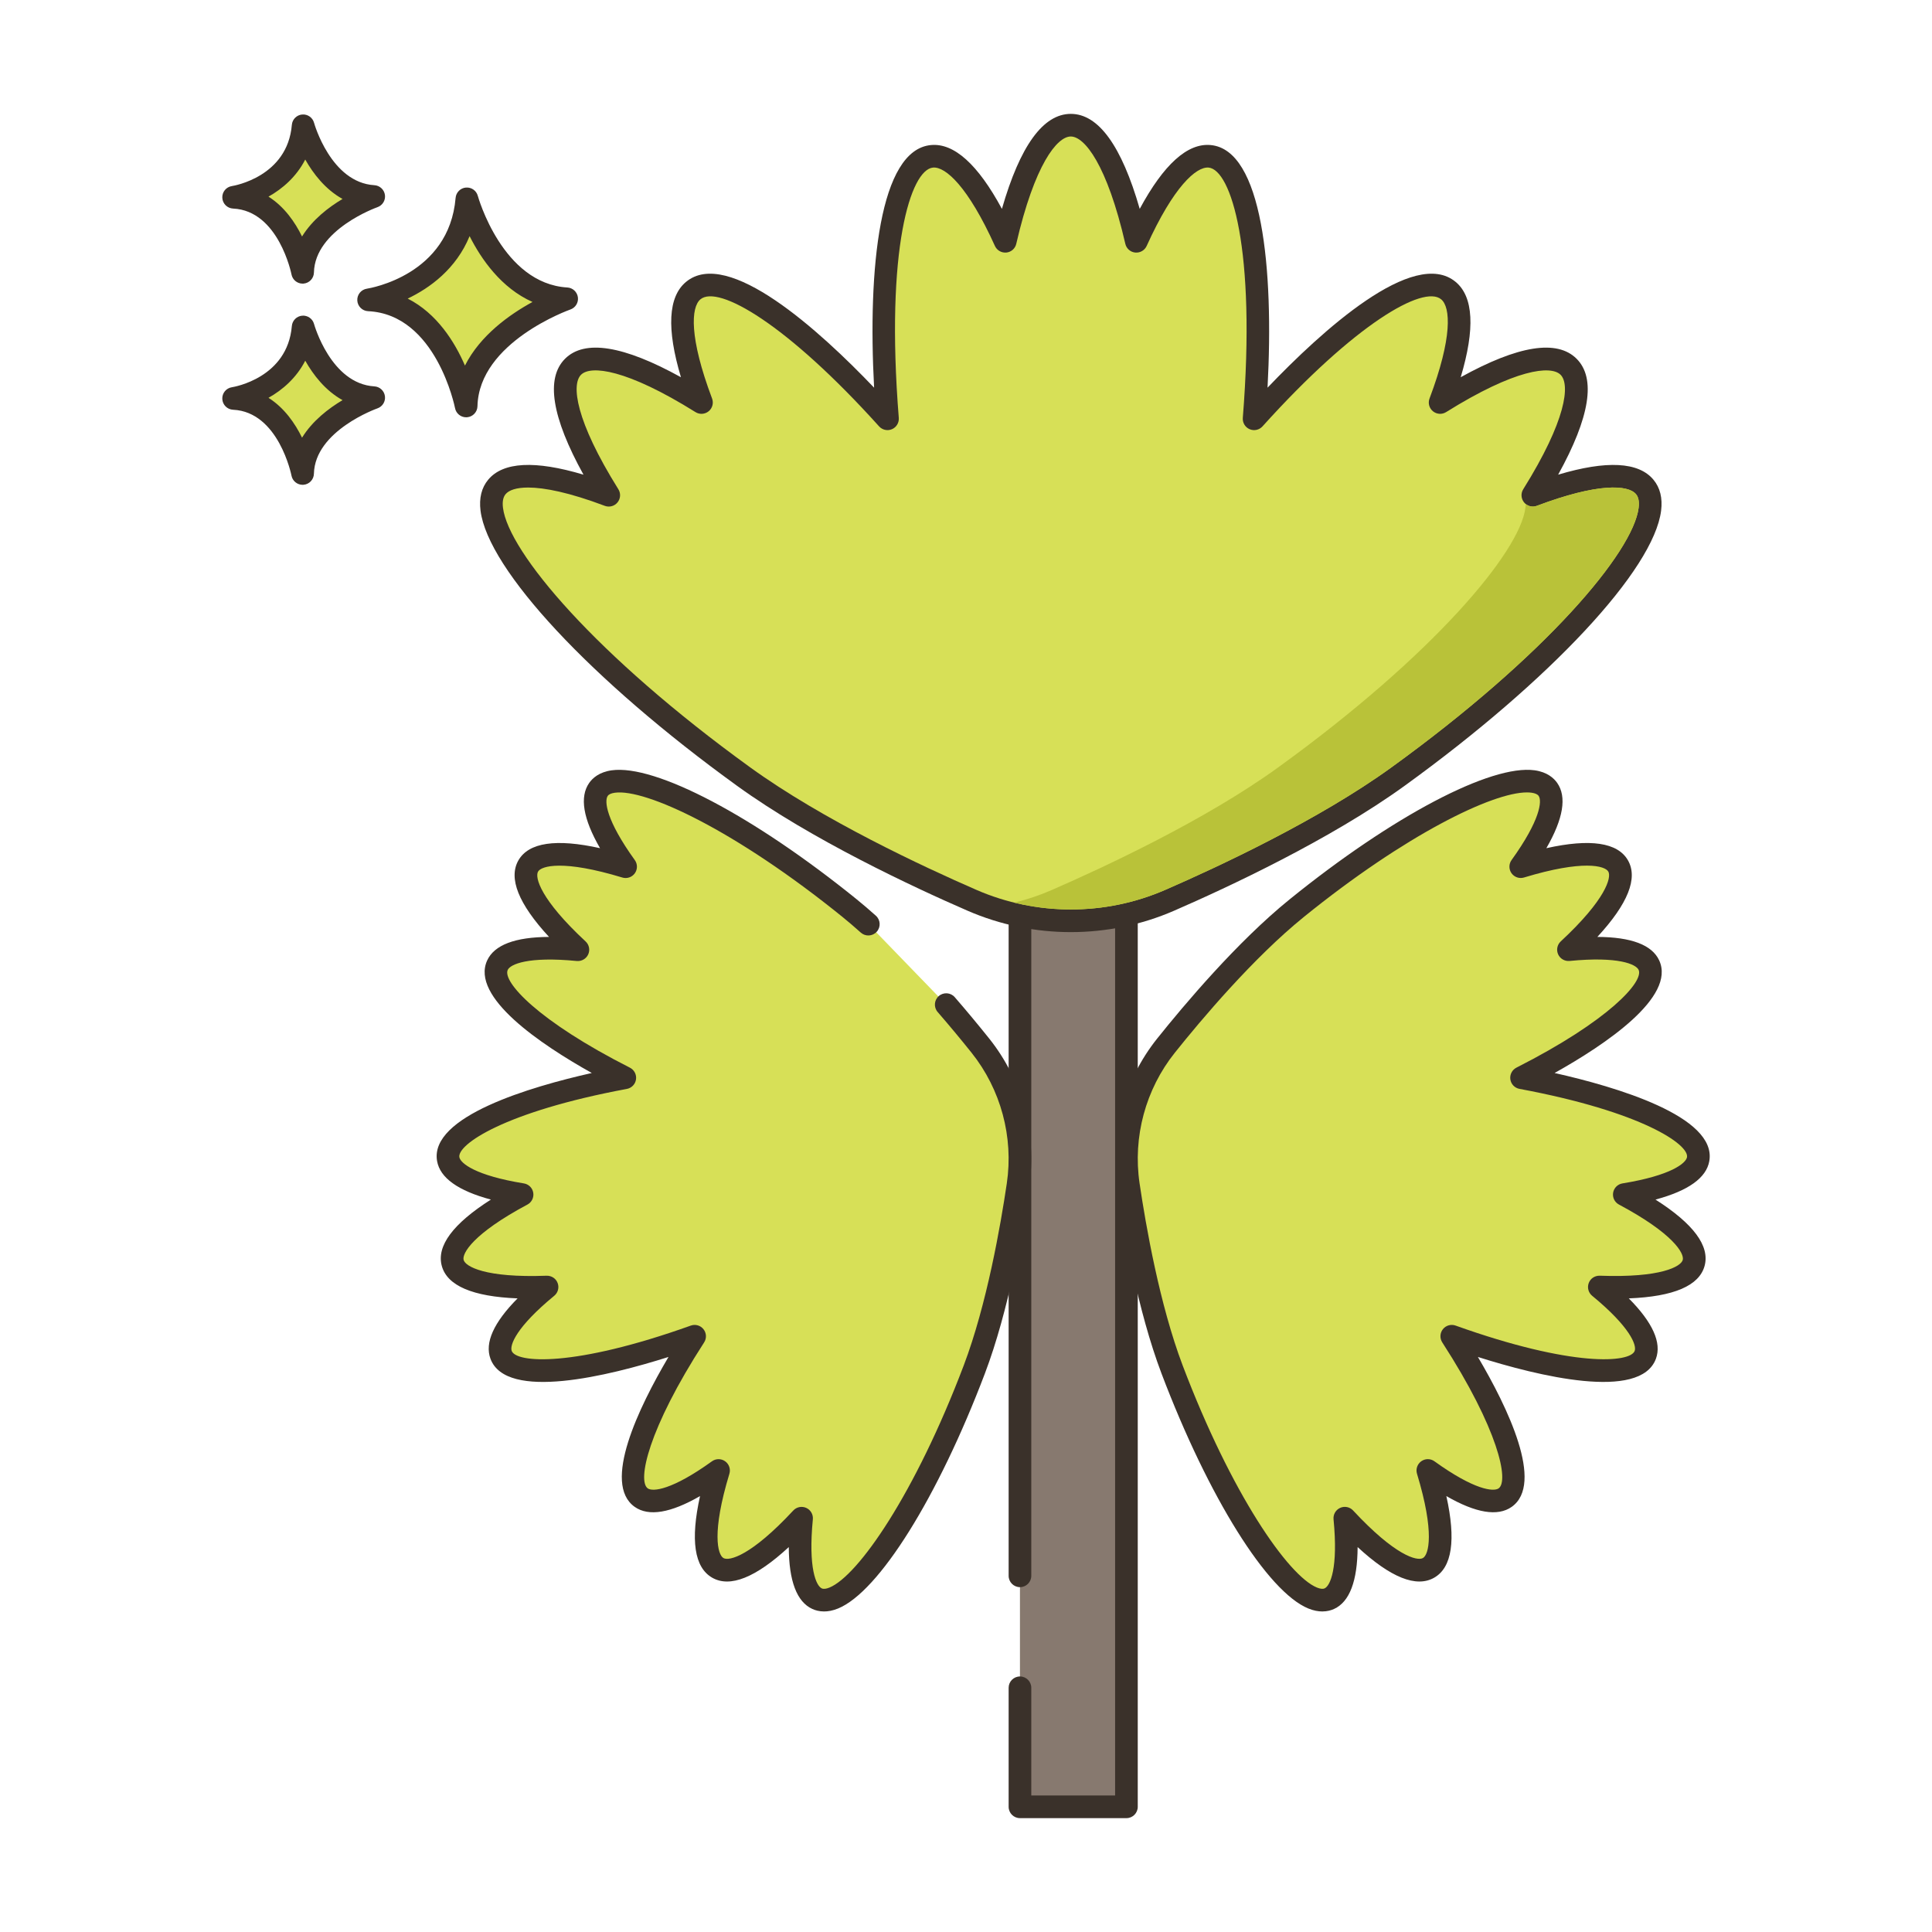 <svg id="Layer_1" enable-background="new 0 0 256 256" height="512" viewBox="0 0 256 256" width="512" xmlns="http://www.w3.org/2000/svg"><g><g><g><path d="m61.865 26.345c-.974 11.564-13.024 13.39-13.024 13.39 10.347.487 12.925 14.059 12.925 14.059.221-9.677 13.321-14.202 13.321-14.202-9.814-.588-13.222-13.247-13.222-13.247z" fill="#d7e057"/></g></g><g><g><path d="m75.176 38.094c-8.604-.514-11.832-12.024-11.863-12.14-.19-.702-.85-1.163-1.583-1.101-.725.066-1.298.642-1.359 1.367-.86 10.215-11.313 11.963-11.754 12.032-.763.115-1.313.79-1.273 1.56s.657 1.384 1.427 1.421c9.028.425 11.499 12.719 11.523 12.843.137.711.759 1.217 1.472 1.217.042 0 .084-.001.126-.005.764-.064 1.357-.693 1.375-1.459.194-8.509 12.191-12.777 12.312-12.819.675-.235 1.092-.915.994-1.623-.099-.709-.683-1.25-1.397-1.293zm-13.566 10.346c-1.357-3.13-3.709-6.907-7.587-8.876 2.931-1.405 6.409-3.913 8.202-8.273 1.551 3.071 4.2 6.88 8.334 8.722-3.007 1.64-6.922 4.406-8.949 8.427z" fill="#3a312a"/></g></g><g><g><path d="m40.166 43.326c-.689 8.179-9.213 9.471-9.213 9.471 7.318.344 9.142 9.944 9.142 9.944.156-6.844 9.422-10.045 9.422-10.045-6.94-.416-9.351-9.37-9.351-9.37z" fill="#d7e057"/></g></g><g><g><path d="m49.607 51.197c-5.766-.345-7.972-8.185-7.994-8.264-.19-.702-.854-1.169-1.582-1.102-.725.065-1.299.642-1.36 1.368-.579 6.871-7.647 8.066-7.942 8.113-.763.115-1.313.79-1.273 1.561.04.77.657 1.384 1.427 1.421 6.036.284 7.724 8.644 7.739 8.726.135.713.759 1.22 1.472 1.22.042 0 .083-.001.125-.005.765-.063 1.358-.694 1.376-1.461.13-5.709 8.332-8.634 8.413-8.662.677-.234 1.094-.913.996-1.622-.097-.708-.682-1.25-1.397-1.293zm-9.584 6.796c-.924-1.886-2.34-3.947-4.447-5.28 1.856-1.042 3.697-2.63 4.871-4.917 1.057 1.873 2.654 3.955 4.941 5.224-1.85 1.101-3.989 2.741-5.365 4.973z" fill="#3a312a"/></g></g><g><g><path d="m40.166 16.668c-.689 8.179-9.213 9.471-9.213 9.471 7.318.344 9.142 9.944 9.142 9.944.156-6.845 9.422-10.045 9.422-10.045-6.94-.416-9.351-9.37-9.351-9.37z" fill="#d7e057"/></g></g><g><g><path d="m49.608 24.54c-5.767-.345-7.973-8.185-7.994-8.265-.19-.702-.854-1.169-1.582-1.102-.725.066-1.299.642-1.36 1.368-.579 6.871-7.647 8.067-7.942 8.114-.763.115-1.314.79-1.273 1.56.04.77.657 1.384 1.428 1.421 6.035.284 7.723 8.644 7.739 8.726.135.713.759 1.22 1.472 1.22.042 0 .083-.001.125-.005.765-.063 1.358-.694 1.376-1.461.13-5.71 8.332-8.634 8.413-8.662.676-.234 1.094-.913.996-1.622-.099-.707-.684-1.249-1.398-1.292zm-9.585 6.795c-.924-1.885-2.34-3.947-4.447-5.28 1.856-1.041 3.697-2.63 4.871-4.916 1.057 1.873 2.655 3.954 4.941 5.224-1.85 1.1-3.989 2.74-5.365 4.972z" fill="#3a312a"/></g></g><g><g><path d="m135.149 60.912v178.5h14.109v-178.5z" fill="#87796f"/></g></g><g><g><path d="m149.258 59.412h-14.108c-.829 0-1.5.671-1.5 1.5v147.894c0 .829.671 1.5 1.5 1.5s1.5-.671 1.5-1.5v-146.394h11.108v175.5h-11.108v-14.272c0-.829-.671-1.5-1.5-1.5s-1.5.671-1.5 1.5v15.772c0 .829.671 1.5 1.5 1.5h14.108c.829 0 1.5-.671 1.5-1.5v-178.5c0-.828-.672-1.5-1.5-1.5z" fill="#3a312a"/></g></g><g><g><path d="m217.936 64.521c-1.913-2.297-7.368-1.713-14.825 1.099 5.152-8.243 7.154-14.604 4.736-17.022s-8.779-.416-17.022 4.736c2.812-7.457 3.396-12.911 1.099-14.825-3.748-3.122-14.099 4.049-25.748 16.983 1.577-19.742-.622-34.299-5.895-34.78-2.977-.271-6.421 3.999-9.705 11.26-2.186-9.472-5.268-15.385-8.688-15.385s-6.502 5.913-8.688 15.385c-3.284-7.261-6.728-11.531-9.705-11.26-5.273.48-7.472 15.038-5.895 34.78-11.649-12.934-22-20.105-25.748-16.983-2.297 1.913-1.713 7.368 1.099 14.825-8.243-5.152-14.604-7.154-17.022-4.736s-.416 8.778 4.736 17.022c-7.457-2.812-12.912-3.396-14.825-1.099-4.229 5.076 10.412 22.263 32.701 38.387 8.827 6.386 21.036 12.377 30.257 16.388 8.352 3.633 17.829 3.633 26.18 0 9.22-4.011 21.43-10.002 30.257-16.388 22.289-16.124 36.93-33.31 32.701-38.387z" fill="#d7e057"/></g></g><g><g><path d="m219.089 63.562c-1.968-2.364-6.207-2.584-12.626-.666 4.21-7.611 5.035-12.769 2.446-15.358s-7.747-1.765-15.358 2.445c1.92-6.417 1.699-10.656-.665-12.625-5.544-4.624-17.732 6.474-24.93 14.011.849-15.834-.711-31.527-7.538-32.149-3.066-.288-6.218 2.561-9.399 8.457-2.404-8.358-5.468-12.589-9.13-12.589s-6.726 4.23-9.13 12.589c-3.181-5.896-6.346-8.745-9.398-8.457-6.827.622-8.387 16.315-7.538 32.149-7.198-7.537-19.385-18.634-24.929-14.011-2.364 1.969-2.585 6.208-.666 12.626-7.611-4.211-12.77-5.036-15.358-2.446-2.589 2.589-1.765 7.747 2.445 15.358-6.417-1.919-10.656-1.699-12.626.666-.883 1.06-1.225 2.442-1.016 4.107.98 7.807 14.64 22.457 33.99 36.455 9.848 7.124 23.36 13.426 30.538 16.548 4.35 1.893 9.019 2.838 13.688 2.838 4.669-.001 9.339-.946 13.688-2.838 7.178-3.122 20.689-9.424 30.538-16.548 19.35-13.998 33.009-28.648 33.99-36.455.209-1.666-.133-3.047-1.016-4.107zm-1.961 3.733c-.734 5.843-12.227 19.535-32.772 34.398-9.619 6.958-22.909 13.154-29.975 16.228-7.939 3.453-17.045 3.453-24.984 0-7.066-3.074-20.356-9.27-29.975-16.228-20.546-14.863-32.039-28.555-32.773-34.398-.102-.807.014-1.418.344-1.813.441-.53 1.409-.881 2.989-.881 2.164 0 5.476.66 10.154 2.424.603.229 1.282.045 1.689-.453.408-.498.453-1.2.112-1.746-5.71-9.136-6.234-13.88-4.947-15.167 1.288-1.287 6.03-.763 15.166 4.947.545.341 1.248.296 1.746-.112s.68-1.087.453-1.689c-3.052-8.095-2.798-12.096-1.543-13.143 2.356-1.964 11.455 3.269 23.673 16.834.43.478 1.117.627 1.708.374.59-.254.953-.857.902-1.498-1.791-22.428 1.574-32.896 4.537-33.167 1.644-.151 4.638 2.503 8.202 10.384.265.586.878.935 1.515.875.64-.063 1.169-.528 1.313-1.155 2.422-10.498 5.407-14.223 7.226-14.223s4.804 3.725 7.226 14.223c.145.627.673 1.092 1.313 1.155.639.06 1.249-.289 1.515-.875 3.565-7.882 6.577-10.527 8.203-10.384 2.962.27 6.328 10.738 4.536 33.167-.051.641.312 1.243.902 1.498.593.253 1.277.104 1.708-.374 12.218-13.565 21.315-18.796 23.674-16.834 1.256 1.046 1.51 5.048-1.543 13.143-.227.602-.045 1.282.453 1.689.498.408 1.2.453 1.746.112 9.137-5.71 13.88-6.232 15.167-4.947 1.286 1.287.762 6.03-4.948 15.167-.341.545-.296 1.248.112 1.746.407.498 1.086.681 1.689.453 8.093-3.052 12.097-2.798 13.143-1.542.33.394.445 1.005.344 1.812z" fill="#3a312a"/></g></g><g><g><path d="m129.908 138.557c-1.357-1.698-2.889-3.549-4.529-5.442l-10.318-10.661c-.825-.739-1.65-1.447-2.468-2.109-15.612-12.644-30.516-19.695-33.29-15.747-1.255 1.786.195 5.521 3.598 10.243-6.793-2.063-11.659-2.263-12.903-.098s1.378 6.269 6.58 11.1c-5.793-.563-9.75.064-10.661 2.047-1.487 3.237 5.539 9.17 16.876 14.92-14.22 2.647-24.064 6.969-23.399 10.778.375 2.15 4.042 3.766 9.786 4.699-6.262 3.345-9.844 6.644-9.193 9.055s5.407 3.458 12.502 3.196c-4.494 3.698-6.849 6.939-6.091 8.987 1.343 3.627 12.025 2.405 25.644-2.465-6.901 10.676-9.986 19.339-7.071 21.387 1.786 1.255 5.521-.195 10.243-3.598-2.063 6.793-2.263 11.659-.098 12.903s6.269-1.378 11.1-6.58c-.563 5.793.064 9.75 2.048 10.661 4.384 2.015 13.714-11.58 20.838-30.364 2.822-7.439 4.721-17.188 5.794-24.452.968-6.582-.837-13.264-4.988-18.46z" fill="#d7e057"/></g></g><g><g><path d="m131.08 137.62c-1.485-1.857-3.021-3.704-4.568-5.487-.541-.626-1.489-.693-2.116-.151-.626.542-.694 1.49-.151 2.116 1.52 1.754 3.031 3.569 4.491 5.395 3.876 4.853 5.58 11.16 4.672 17.303-.819 5.552-2.651 16.07-5.712 24.14-6.457 17.024-13.984 27.866-17.788 29.424-.442.181-.786.218-1.021.109-.736-.338-1.813-2.647-1.181-9.153.062-.64-.291-1.249-.878-1.513s-1.276-.124-1.714.347c-5.564 5.99-8.488 6.74-9.253 6.3-.767-.441-1.59-3.342.786-11.166.187-.616-.04-1.282-.563-1.656s-1.227-.373-1.749.004c-5.302 3.821-7.84 4.053-8.503 3.587-1.396-.982.011-7.809 7.469-19.345.349-.54.315-1.242-.085-1.746-.399-.504-1.074-.698-1.681-.481-15.585 5.575-23.146 4.938-23.732 3.357-.281-.76.589-3.154 5.637-7.307.497-.409.678-1.089.449-1.69-.228-.602-.798-.979-1.458-.967-8.167.305-10.767-1.233-10.998-2.088-.231-.854 1.239-3.488 8.452-7.34.568-.303.879-.935.773-1.569-.105-.635-.604-1.131-1.239-1.234-6.453-1.048-8.41-2.679-8.55-3.477-.29-1.66 5.923-6.017 22.196-9.046.632-.118 1.119-.625 1.21-1.261s-.233-1.26-.806-1.551c-12.252-6.214-16.905-11.404-16.192-12.956.338-.736 2.643-1.814 9.153-1.181.638.057 1.249-.291 1.513-.878s.124-1.276-.348-1.714c-5.992-5.564-6.741-8.486-6.3-9.254.441-.767 3.341-1.591 11.167.786.613.188 1.282-.039 1.656-.563.374-.523.373-1.228-.003-1.749-3.821-5.304-4.053-7.841-3.587-8.504.149-.212.465-.354.939-.42 4.069-.569 16.032 5.01 30.181 16.47.761.616 1.572 1.31 2.411 2.061.618.553 1.565.501 2.118-.116s.501-1.565-.116-2.118c-.876-.784-1.725-1.51-2.525-2.158-13.634-11.043-26.693-17.915-32.483-17.11-1.656.231-2.534 1.034-2.978 1.666-1.3 1.85-.817 4.752 1.433 8.652-5.822-1.292-9.452-.757-10.812 1.607-1.358 2.364.005 5.771 4.054 10.151-4.502.02-7.253 1.063-8.197 3.117-2.229 4.85 7.101 11.131 13.863 14.914-8.077 1.813-21.535 5.748-20.501 11.668.389 2.227 2.783 3.938 7.131 5.105-5.032 3.203-7.219 6.149-6.509 8.781.711 2.632 4.083 4.077 10.044 4.311-3.169 3.197-4.377 5.88-3.592 8.001 2.087 5.637 15.697 2.262 23.588-.238-3.939 6.673-8.838 16.797-4.471 19.866 1.849 1.301 4.752.817 8.652-1.433-1.293 5.823-.757 9.453 1.607 10.811 2.363 1.359 5.77-.004 10.151-4.053.02 4.501 1.063 7.253 3.118 8.197.385.177.909.333 1.558.333.535 0 1.155-.106 1.854-.392 5.414-2.218 13.233-14.73 19.455-31.136 3.162-8.335 5.038-19.094 5.875-24.765 1.028-6.963-.902-14.112-5.296-19.613z" fill="#3a312a"/></g></g><g><g><path d="m225.015 153.588c.665-3.809-9.179-8.132-23.399-10.778 11.337-5.751 18.364-11.683 16.876-14.92-.912-1.984-4.869-2.611-10.661-2.048 5.202-4.831 7.824-8.935 6.58-11.1s-6.11-1.965-12.903.098c3.403-4.722 4.853-8.457 3.598-10.243-2.774-3.948-17.679 3.102-33.29 15.747-6.183 5.008-12.732 12.475-17.315 18.212-4.152 5.197-5.956 11.878-4.985 18.458 1.072 7.264 2.972 17.013 5.793 24.452 7.125 18.785 16.454 32.379 20.838 30.364 1.984-.912 2.611-4.869 2.048-10.661 4.831 5.202 8.935 7.824 11.1 6.58s1.965-6.11-.098-12.903c4.722 3.402 8.457 4.853 10.243 3.598 2.915-2.048-.171-10.711-7.072-21.387 13.619 4.871 24.301 6.092 25.644 2.466.758-2.047-1.597-5.289-6.091-8.987 7.095.263 11.851-.785 12.502-3.196s-2.931-5.71-9.193-9.055c5.743-.931 9.409-2.547 9.785-4.697z" fill="#d7e057"/></g></g><g><g><path d="m226.492 153.846c1.034-5.92-12.424-9.855-20.501-11.668 6.763-3.783 16.092-10.065 13.863-14.914-.944-2.055-3.695-3.099-8.197-3.118 4.049-4.38 5.412-7.787 4.054-10.151-1.359-2.364-4.99-2.901-10.811-1.606 2.249-3.9 2.733-6.803 1.433-8.653-.445-.632-1.322-1.435-2.978-1.667-5.802-.804-18.851 6.068-32.484 17.11-6.927 5.609-13.965 13.962-17.544 18.441-4.394 5.5-6.324 12.649-5.296 19.614.837 5.672 2.714 16.431 5.875 24.765 6.222 16.406 14.04 28.919 19.455 31.136.699.286 1.319.392 1.854.392.649 0 1.172-.156 1.558-.333 2.055-.944 3.098-3.696 3.118-8.198 4.38 4.049 7.787 5.413 10.151 4.054 2.364-1.358 2.9-4.988 1.607-10.811 3.899 2.25 6.802 2.732 8.652 1.433 4.366-3.068-.533-13.192-4.472-19.866 7.893 2.5 21.501 5.873 23.588.238.785-2.121-.422-4.804-3.592-8.001 5.96-.235 9.333-1.68 10.044-4.311.711-2.632-1.477-5.579-6.509-8.781 4.349-1.167 6.743-2.878 7.132-5.105zm-2.955-.516c-.14.798-2.097 2.428-8.55 3.477-.635.103-1.133.6-1.239 1.234-.106.635.205 1.266.773 1.569 7.213 3.852 8.683 6.485 8.452 7.34-.23.855-2.832 2.387-10.997 2.088-.661-.014-1.23.365-1.458.967-.229.602-.047 1.282.449 1.69 5.048 4.153 5.919 6.547 5.637 7.307-.585 1.58-8.147 2.216-23.732-3.357-.604-.216-1.281-.022-1.681.481-.399.504-.433 1.206-.084 1.746 7.458 11.537 8.866 18.364 7.469 19.345-.662.467-3.199.235-8.503-3.587-.521-.377-1.225-.378-1.749-.004-.523.374-.75 1.041-.563 1.656 2.376 7.824 1.553 10.726.786 11.166-.768.438-3.686-.306-9.253-6.3-.437-.472-1.127-.611-1.714-.348-.587.264-.94.873-.878 1.513.632 6.506-.445 8.816-1.181 9.154-.235.108-.58.071-1.022-.109-3.804-1.558-11.33-12.4-17.788-29.424-3.061-8.07-4.893-18.588-5.712-24.14-.907-6.144.796-12.451 4.672-17.303 3.503-4.385 10.381-12.551 17.088-17.983 13.494-10.929 24.998-16.509 29.565-16.509.222 0 .427.013.615.039.473.066.789.208.938.42.466.663.234 3.2-3.587 8.504-.376.522-.377 1.226-.003 1.749s1.042.751 1.656.563c7.822-2.375 10.725-1.554 11.166-.786.441.767-.308 3.688-6.3 9.253-.472.438-.611 1.127-.348 1.714.264.587.873.935 1.513.878 6.508-.635 8.815.444 9.153 1.181.713 1.551-3.94 6.741-16.192 12.956-.573.291-.897.915-.806 1.551s.578 1.144 1.21 1.261c16.275 3.032 22.488 7.388 22.198 9.048z" fill="#3a312a"/></g></g><g><g><path d="m216.784 65.482c-1.05-1.26-5.05-1.51-13.14 1.54-.5.19-1.07.1-1.48-.24 0 .16-.01.33-.04.51-.73 5.85-12.22 19.54-32.77 34.4-9.62 6.96-22.91 13.15-29.97 16.23-1.62.71-3.29 1.27-4.99 1.68 6.62 1.63 13.68 1.06 19.99-1.68 7.06-3.08 20.35-9.27 29.97-16.23 20.55-14.86 32.04-28.55 32.77-34.4.11-.8-.01-1.42-.34-1.81z" fill="#b9c239"/></g></g></g></svg>